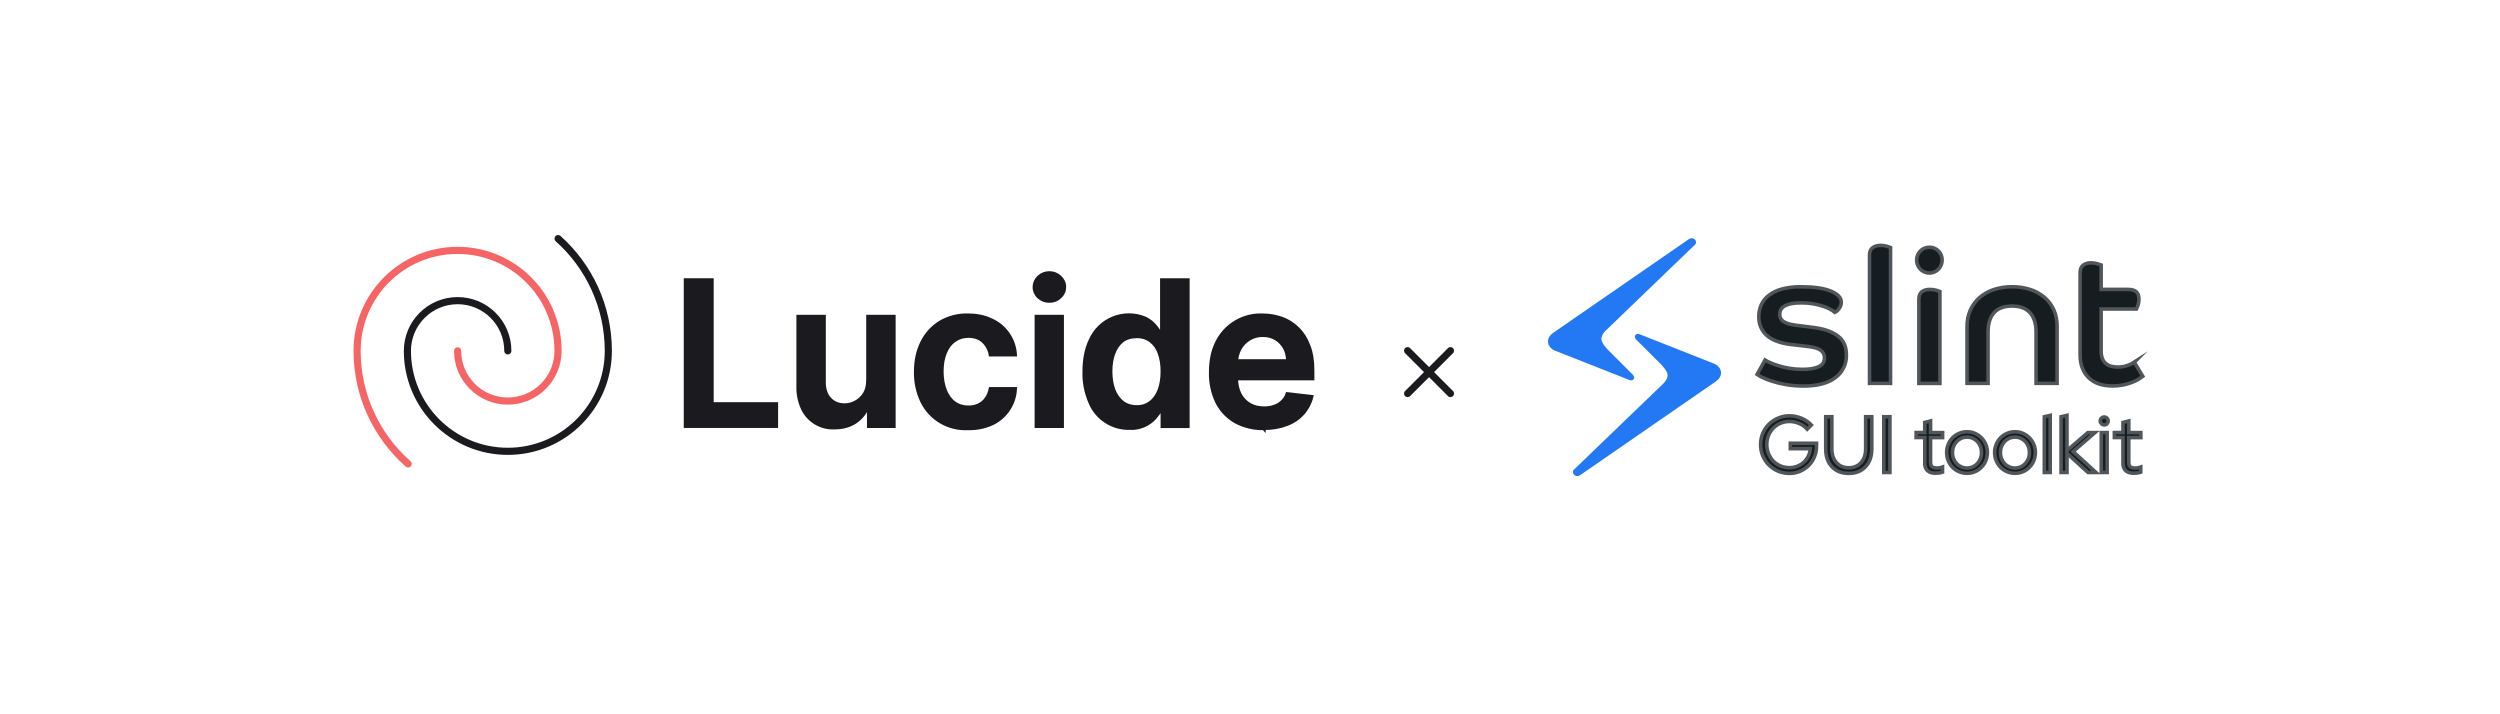 <svg width="700" height="200" xmlns="http://www.w3.org/2000/svg">
    <defs/>
    <g>
        <path fill="#1b1b1f" stroke="#1b1b1f" stroke-miterlimit="10" d="M 353.87 119.94 C 351.09 120.01 348.33 119.34 345.89 118.01 C 343.68 116.74 341.9 114.84 340.76 112.56 C 339.52 109.95 338.92 107.08 339 104.19 C 339 101.03 339.56 98.25 340.76 95.86 C 343.13 91.04 348.12 88.06 353.49 88.27 C 355.39 88.27 357.18 88.59 358.87 89.18 C 360.56 89.78 362.03 90.73 363.34 91.99 C 364.64 93.26 365.66 94.84 366.4 96.81 C 367.17 98.74 367.53 101.06 367.53 103.77 L 367.53 105.99 L 342.39 105.99 L 342.39 101.07 L 360.6 101.07 C 360.6 99.66 360.28 98.47 359.72 97.38 C 359.12 96.33 358.31 95.45 357.26 94.81 C 356.21 94.18 355.01 93.86 353.6 93.86 C 352.24 93.83 350.89 94.2 349.73 94.91 C 348.6 95.61 347.73 96.56 347.09 97.72 C 346.49 98.88 346.18 100.15 346.14 101.52 L 346.14 105.74 C 346.14 107.57 346.49 109.08 347.12 110.35 C 347.79 111.62 348.7 112.6 349.86 113.27 C 351.02 113.97 352.39 114.29 353.97 114.29 C 355.02 114.29 355.97 114.15 356.82 113.83 C 357.7 113.55 358.44 113.09 359.04 112.49 C 359.67 111.93 360.17 111.19 360.45 110.31 L 367.24 111.08 C 366.83 112.82 365.98 114.43 364.78 115.76 C 363.62 117.06 362.11 118.12 360.21 118.82 C 358.38 119.52 356.27 119.91 353.88 119.91 L 353.88 119.95 Z"/>
        <path fill="#1b1b1f" stroke="#1b1b1f" stroke-miterlimit="10" d="M 316.25 119.87 C 311.43 119.97 307.05 117.09 305.24 112.63 C 304.07 109.93 303.5 107 303.59 104.05 C 303.59 100.64 304.15 97.76 305.28 95.4 C 307.81 89.43 314.7 86.63 320.67 89.16 C 320.69 89.16 320.7 89.17 320.72 89.18 C 321.88 89.78 322.79 90.52 323.46 91.36 C 324.16 92.2 324.66 92.98 325.04 93.75 L 325.32 93.75 L 325.32 78.42 L 332.6 78.42 L 332.6 119.35 L 325.46 119.35 L 325.46 114.5 L 325.04 114.5 C 324.69 115.27 324.13 116.05 323.42 116.89 C 321.61 118.93 318.97 120.03 316.25 119.88 Z M 318.25 113.96 C 319.8 113.96 321.06 113.54 322.19 112.69 C 323.24 111.88 324.09 110.69 324.65 109.17 C 325.18 107.73 325.46 106.01 325.46 104 C 325.46 101.99 325.18 100.27 324.62 98.8 C 324.16 97.45 323.31 96.27 322.19 95.39 C 321.05 94.56 319.66 94.14 318.25 94.19 C 316.63 94.19 315.3 94.61 314.21 95.42 C 313.16 96.26 312.35 97.42 311.78 98.94 C 311.25 100.38 310.97 102.1 310.97 104 C 310.97 105.9 311.25 107.62 311.78 109.13 C 312.34 110.61 313.19 111.8 314.24 112.65 C 315.33 113.49 316.7 113.95 318.25 113.95 Z"/>
        <path fill="#1b1b1f" stroke="#1b1b1f" stroke-miterlimit="10" d="M 290.19 119.34 L 290.19 88.64 L 297.4 88.64 L 297.4 119.34 L 290.19 119.34 Z M 293.81 84.28 C 292.68 84.28 291.7 83.93 290.86 83.15 C 290.07 82.45 289.62 81.43 289.63 80.37 C 289.63 79.28 290.05 78.37 290.86 77.59 C 291.7 76.82 292.69 76.43 293.81 76.43 C 294.93 76.43 295.95 76.82 296.76 77.59 C 297.6 78.36 298.03 79.28 298.03 80.37 C 298.03 81.46 297.61 82.37 296.76 83.15 C 295.95 83.92 295 84.28 293.81 84.28 Z"/>
        <path fill="#1b1b1f" stroke="#1b1b1f" stroke-miterlimit="10" d="M 271.1 119.94 C 265.65 120.27 260.53 117.27 258.16 112.35 C 256.95 109.78 256.35 106.96 256.4 104.12 C 256.4 100.99 257 98.25 258.19 95.86 C 259.39 93.47 261.07 91.64 263.25 90.27 C 265.61 88.88 268.32 88.19 271.06 88.27 C 273.52 88.27 275.74 88.73 277.67 89.68 C 281.48 91.42 284.01 95.13 284.25 99.31 L 277.32 99.31 C 277.09 97.89 276.4 96.58 275.35 95.58 C 274.3 94.6 272.89 94.1 271.13 94.1 C 269.69 94.1 268.39 94.49 267.26 95.3 C 266.13 96.07 265.26 97.2 264.66 98.68 C 264.03 100.19 263.71 101.95 263.71 104.02 C 263.71 106.09 264.06 107.89 264.66 109.4 C 265.26 110.88 266.1 112.04 267.23 112.85 C 268.36 113.66 269.66 114.05 271.17 114.05 C 272.22 114.05 273.17 113.87 274.02 113.45 C 274.86 113.06 275.6 112.47 276.13 111.69 C 276.73 110.92 277.11 109.97 277.33 108.88 L 284.26 108.88 C 284.06 113.05 281.59 116.78 277.83 118.58 C 275.74 119.54 273.45 120.01 271.15 119.95 L 271.11 119.95 Z"/>
        <path fill="#1b1b1f" stroke="#1b1b1f" stroke-miterlimit="10" d="M 243.04 106.43 L 243.04 88.64 L 250.28 88.64 L 250.28 119.34 L 243.25 119.34 L 243.25 113.89 L 242.93 113.89 C 242.23 115.61 241.1 117.02 239.52 118.11 C 237.94 119.16 236 119.73 233.72 119.73 C 229.95 119.94 226.42 117.86 224.79 114.46 C 223.88 112.5 223.43 110.36 223.49 108.2 L 223.49 88.65 L 230.73 88.65 L 230.73 107.07 C 230.73 109 231.26 110.59 232.31 111.71 C 233.36 112.87 234.77 113.43 236.53 113.43 C 238.77 113.4 240.85 112.23 242.05 110.34 C 242.72 109.29 243.03 107.98 243.03 106.44 Z"/>
        <path fill="#1b1b1f" stroke="#1b1b1f" stroke-miterlimit="10" d="M 191.95 119.34 L 191.95 78.41 L 199.33 78.41 L 199.33 113.11 L 217.37 113.11 L 217.37 119.33 L 191.95 119.33 Z"/>
        <path fill="none" stroke="#1b1b1f" stroke-width="2" stroke-linecap="round" stroke-linejoin="round" d="M 142.19 98.24 C 142.19 90.47 135.89 84.18 128.13 84.18 C 120.37 84.18 114.07 90.48 114.07 98.24 C 114.07 113.78 126.66 126.37 142.2 126.37 C 157.74 126.37 170.33 113.78 170.33 98.24 C 170.33 85.76 164.88 74.51 156.27 66.81"/>
        <path fill="none" stroke="#f56565" stroke-width="2" stroke-linecap="round" stroke-linejoin="round" d="M 128.13 98.24 C 128.13 106.01 134.43 112.3 142.19 112.3 C 149.95 112.3 156.25 106 156.25 98.24 C 156.25 82.7 143.66 70.11 128.12 70.11 C 112.58 70.11 99.99 82.7 99.99 98.24 C 99.99 110.83 105.51 122.15 114.27 129.89"/>
    </g>
    <g>
        <path fill="#151d21" stroke="#505659" stroke-miterlimit="10" d="M 514.64 94.1 C 513.05 92.89 510.83 92.1 507.98 91.72 L 502.71 91.04 C 501.3 90.86 500.21 90.54 499.46 90.07 C 499.1 89.86 498.81 89.56 498.61 89.2 C 498.41 88.84 498.31 88.42 498.33 88 C 498.33 85.87 500.33 84.8 504.32 84.8 C 506.59 84.77 508.85 85.15 510.98 85.93 C 511.64 86.16 512.27 86.46 512.86 86.82 C 513.18 87.01 513.48 87.23 513.76 87.48 C 513.93 87.4 514.09 87.3 514.23 87.18 C 514.45 87.01 514.65 86.81 514.82 86.58 C 515.02 86.32 515.19 86.04 515.34 85.74 C 515.5 85.4 515.58 85.02 515.57 84.64 C 515.57 83.35 514.58 82.3 512.6 81.49 C 510.62 80.69 507.84 80.29 504.26 80.3 C 502.42 80.26 500.59 80.48 498.81 80.96 C 497.49 81.31 496.25 81.92 495.17 82.77 C 494.29 83.47 493.58 84.38 493.11 85.42 C 492.68 86.42 492.46 87.5 492.46 88.59 C 492.43 89.74 492.67 90.88 493.16 91.92 C 493.62 92.84 494.28 93.64 495.09 94.25 C 495.99 94.91 496.99 95.42 498.06 95.74 C 499.3 96.12 500.57 96.38 501.86 96.5 L 505.89 96.97 C 507.75 97.17 509.04 97.53 509.76 98.04 C 510.11 98.29 510.4 98.62 510.59 99.01 C 510.78 99.4 510.87 99.83 510.84 100.27 C 510.84 101.42 510.27 102.24 509.14 102.71 C 508 103.18 506.54 103.42 504.74 103.42 C 503.46 103.42 502.18 103.32 500.92 103.11 C 499.86 102.93 498.82 102.67 497.8 102.35 C 497.02 102.1 496.25 101.81 495.5 101.48 C 495.05 101.29 494.62 101.07 494.21 100.8 L 491.99 104.83 C 492.41 105.14 492.86 105.4 493.33 105.62 C 494.21 106.04 495.11 106.4 496.04 106.7 C 497.33 107.11 498.65 107.43 499.99 107.67 C 501.66 107.96 503.36 108.1 505.05 108.09 C 508.9 108.09 511.86 107.3 513.91 105.73 C 514.89 105.02 515.68 104.07 516.22 102.97 C 516.76 101.87 517.02 100.66 516.99 99.44 C 517.01 97.1 516.23 95.32 514.64 94.11 Z"/>
        <path fill="#151d21" stroke="#505659" stroke-miterlimit="10" d="M 526.62 68.71 C 525.62 68.71 524.86 68.94 524.29 69.39 C 523.73 69.84 523.46 70.54 523.46 71.48 L 523.46 107.34 L 529.35 107.34 L 529.35 69.29 C 529.18 69.22 528.83 69.11 528.32 68.95 C 527.77 68.79 527.19 68.71 526.62 68.71 Z"/>
        <path fill="#151d21" stroke="#505659" stroke-miterlimit="10" d="M 540.22 69.23 C 539.75 69.23 539.29 69.31 538.85 69.49 C 538.41 69.67 538.02 69.94 537.69 70.27 C 537.36 70.61 537.1 71.01 536.92 71.45 C 536.74 71.89 536.65 72.36 536.66 72.84 C 536.66 73.43 536.81 74.02 537.09 74.54 C 537.37 75.06 537.77 75.51 538.26 75.84 C 538.75 76.17 539.31 76.37 539.89 76.43 C 540.47 76.49 541.06 76.4 541.6 76.17 C 542.14 75.94 542.62 75.58 542.99 75.12 C 543.36 74.66 543.61 74.12 543.73 73.53 C 543.84 72.95 543.82 72.35 543.65 71.78 C 543.48 71.21 543.18 70.69 542.77 70.27 C 542.44 69.93 542.05 69.66 541.61 69.48 C 541.18 69.3 540.71 69.21 540.24 69.22 Z"/>
        <path fill="#151d21" stroke="#505659" stroke-miterlimit="10" d="M 540.42 81.03 C 539.42 81.03 538.66 81.25 538.1 81.69 C 537.54 82.12 537.28 82.82 537.28 83.81 L 537.28 107.35 L 543.17 107.35 L 543.17 81.61 C 543 81.54 542.65 81.43 542.14 81.27 C 541.58 81.11 541.01 81.03 540.43 81.04 Z"/>
        <path fill="#151d21" stroke="#505659" stroke-miterlimit="10" d="M 572.44 83.25 C 571.26 82.26 569.9 81.51 568.44 81.05 C 566.8 80.53 565.09 80.27 563.38 80.29 C 561.67 80.27 559.97 80.53 558.34 81.05 C 556.88 81.51 555.53 82.26 554.36 83.25 C 553.24 84.21 552.33 85.41 551.72 86.76 C 551.07 88.23 550.74 89.84 550.77 91.46 L 550.77 107.34 L 556.66 107.34 L 556.66 92.98 C 556.66 90.6 557.22 88.79 558.34 87.55 C 559.46 86.32 561.14 85.7 563.38 85.69 C 565.58 85.69 567.25 86.31 568.39 87.55 C 569.53 88.79 570.1 90.6 570.1 92.98 L 570.1 107.34 L 575.99 107.34 L 575.99 91.46 C 576.02 89.85 575.71 88.24 575.07 86.76 C 574.47 85.41 573.57 84.21 572.45 83.25 Z"/>
        <path fill="#151d21" stroke="#505659" stroke-miterlimit="10" d="M 597.62 101.41 C 597.04 101.79 596.42 102.09 595.76 102.3 C 594.87 102.62 593.92 102.78 592.97 102.77 C 592.37 102.77 591.77 102.7 591.19 102.56 C 590.64 102.43 590.13 102.18 589.69 101.83 C 589.24 101.46 588.9 100.98 588.68 100.44 C 588.42 99.73 588.29 98.97 588.32 98.21 L 588.32 86.52 L 598.24 86.52 C 598.4 86.17 598.54 85.81 598.65 85.45 C 598.83 84.92 598.91 84.36 598.91 83.8 C 598.91 82.91 598.68 82.2 598.21 81.73 C 597.74 81.26 596.94 81.03 595.81 81.03 L 588.32 81.03 L 588.32 74.18 C 588.15 74.11 587.79 74 587.26 73.84 C 586.7 73.68 586.12 73.6 585.53 73.6 C 584.72 73.55 583.92 73.78 583.26 74.26 C 582.7 74.68 582.43 75.37 582.43 76.37 L 582.43 99.43 C 582.43 102.01 583.2 104.1 584.75 105.69 C 586.3 107.28 588.59 108.07 591.62 108.07 C 592.61 108.07 593.59 107.97 594.56 107.77 C 595.39 107.6 596.2 107.36 596.99 107.06 C 597.63 106.82 598.24 106.52 598.82 106.17 C 599.32 105.85 599.71 105.59 599.99 105.38 L 597.61 101.42 Z"/>
        <path fill="#2379f4" stroke="none" d="M 442.4 133.07 L 480.18 106.98 C 480.18 106.98 481.89 106 481.89 104.46 C 481.89 102.41 479.73 101.74 479.73 101.74 L 458.95 93.54 C 458.21 93.25 457.19 94.06 458.14 95.09 L 465.02 101.95 C 465.02 101.95 466.93 103.82 466.93 105.05 C 466.93 106.28 465.76 107.37 465.76 107.37 L 440.72 131.48 C 439.83 132.34 441.03 133.89 442.4 133.06 Z"/>
        <path fill="#2379f4" stroke="none" d="M 472.92 66.93 L 435.14 93.02 C 435.14 93.02 433.43 94 433.43 95.54 C 433.43 97.59 435.59 98.26 435.59 98.26 L 456.37 106.46 C 457.11 106.75 458.14 105.93 457.18 104.91 L 450.3 98.03 C 450.3 98.03 448.39 96.16 448.39 94.93 C 448.39 93.7 449.56 92.61 449.56 92.61 L 474.58 68.52 C 475.49 67.66 474.29 66.11 472.91 66.95 Z"/>
        <path fill="#151d21" stroke="#505659" stroke-miterlimit="10" d="M 508.63 124.83 C 508.63 125.92 508.44 126.94 508.05 127.89 C 507.66 128.83 507.13 129.64 506.44 130.32 C 505.76 131 504.95 131.55 504.03 131.95 C 503.11 132.35 502.11 132.55 501.04 132.55 C 499.97 132.55 498.87 132.34 497.87 131.93 C 496.89 131.5 496.03 130.93 495.3 130.21 C 494.59 129.48 494.01 128.63 493.58 127.64 C 493.16 126.66 492.96 125.61 492.96 124.49 C 492.96 123.37 493.17 122.33 493.58 121.34 C 494 120.36 494.56 119.51 495.28 118.8 C 496 118.09 496.86 117.5 497.85 117.08 C 498.85 116.65 499.9 116.43 501.02 116.43 C 502.23 116.43 503.36 116.66 504.43 117.12 C 505.5 117.57 506.42 118.19 507.18 118.99 L 506.02 120.17 C 505.42 119.49 504.68 118.96 503.79 118.59 C 502.9 118.2 501.97 118.01 501.02 118.01 C 500.13 118.01 499.29 118.18 498.52 118.52 C 497.75 118.85 497.08 119.3 496.51 119.88 C 495.96 120.45 495.52 121.13 495.19 121.93 C 494.86 122.72 494.7 123.57 494.7 124.47 C 494.7 125.37 494.86 126.23 495.19 127.04 C 495.52 127.83 495.96 128.51 496.51 129.09 C 497.08 129.66 497.74 130.11 498.52 130.45 C 499.29 130.78 500.13 130.94 501.02 130.94 C 501.81 130.94 502.55 130.81 503.23 130.54 C 503.93 130.27 504.53 129.91 505.04 129.45 C 505.56 128.97 505.98 128.41 506.31 127.75 C 506.64 127.1 506.83 126.39 506.89 125.63 L 501.29 125.63 L 501.29 124.11 L 508.63 124.11 L 508.63 124.8 Z M 524.1 125.7 C 524.1 127.78 523.51 129.45 522.34 130.7 C 521.18 131.93 519.62 132.55 517.65 132.55 C 515.68 132.55 514.1 131.93 512.94 130.7 C 511.78 129.47 511.2 127.8 511.2 125.7 L 511.2 116.68 L 512.92 116.68 L 512.92 125.7 C 512.92 127.29 513.35 128.57 514.21 129.54 C 515.07 130.49 516.22 130.97 517.65 130.97 C 519.08 130.97 520.22 130.49 521.09 129.54 C 521.95 128.57 522.38 127.29 522.38 125.7 L 522.38 116.68 L 524.1 116.68 L 524.1 125.7 Z M 527.45 132.3 L 527.45 116.68 L 529.17 116.68 L 529.17 132.3 L 527.45 132.3 Z M 538.93 129.8 L 538.93 122.52 L 536.52 122.52 L 536.52 121.11 L 538.93 121.11 L 538.93 118.28 L 540.56 117.86 L 540.56 121.12 L 543.93 121.12 L 543.93 122.53 L 540.56 122.53 L 540.56 129.38 C 540.56 129.98 540.69 130.41 540.96 130.67 C 541.23 130.92 541.67 131.05 542.28 131.05 C 542.59 131.05 542.87 131.03 543.11 130.98 C 543.36 130.94 543.63 130.86 543.91 130.76 L 543.91 132.21 C 543.63 132.31 543.31 132.39 542.95 132.43 C 542.61 132.47 542.27 132.5 541.95 132.5 C 540.98 132.5 540.24 132.27 539.72 131.81 C 539.2 131.35 538.94 130.68 538.94 129.8 Z M 545.06 126.7 C 545.06 125.9 545.21 125.14 545.51 124.42 C 545.81 123.71 546.21 123.09 546.71 122.57 C 547.23 122.05 547.84 121.64 548.54 121.34 C 549.24 121.04 549.98 120.89 550.77 120.89 C 551.56 120.89 552.3 121.04 552.98 121.34 C 553.68 121.64 554.28 122.05 554.79 122.57 C 555.31 123.09 555.72 123.71 556.02 124.42 C 556.32 125.13 556.47 125.89 556.47 126.7 C 556.47 127.51 556.32 128.28 556.02 129 C 555.72 129.72 555.31 130.33 554.79 130.85 C 554.28 131.37 553.68 131.78 552.98 132.08 C 552.3 132.38 551.56 132.53 550.77 132.53 C 549.98 132.53 549.24 132.38 548.54 132.08 C 547.84 131.78 547.23 131.37 546.71 130.85 C 546.2 130.33 545.8 129.71 545.51 129 C 545.21 128.29 545.06 127.52 545.06 126.7 Z M 550.77 131.05 C 551.34 131.05 551.86 130.94 552.35 130.72 C 552.86 130.5 553.29 130.19 553.64 129.81 C 554.01 129.41 554.3 128.95 554.51 128.43 C 554.72 127.89 554.82 127.32 554.82 126.71 C 554.82 126.1 554.72 125.53 554.51 125.01 C 554.3 124.47 554.01 124.01 553.64 123.63 C 553.28 123.24 552.85 122.94 552.35 122.72 C 551.86 122.5 551.33 122.39 550.77 122.39 C 550.21 122.39 549.67 122.5 549.16 122.72 C 548.67 122.94 548.24 123.25 547.87 123.63 C 547.51 124.02 547.22 124.48 547 125.01 C 546.79 125.53 546.69 126.1 546.69 126.71 C 546.69 127.32 546.79 127.89 547 128.43 C 547.21 128.95 547.49 129.41 547.85 129.81 C 548.22 130.2 548.66 130.5 549.17 130.72 C 549.68 130.94 550.21 131.05 550.78 131.05 Z M 558.49 126.7 C 558.49 125.9 558.64 125.14 558.94 124.42 C 559.24 123.71 559.64 123.09 560.15 122.57 C 560.67 122.05 561.28 121.64 561.98 121.34 C 562.68 121.04 563.42 120.89 564.21 120.89 C 565 120.89 565.74 121.04 566.42 121.34 C 567.12 121.64 567.72 122.05 568.23 122.57 C 568.75 123.09 569.16 123.71 569.46 124.42 C 569.76 125.13 569.91 125.89 569.91 126.7 C 569.91 127.51 569.76 128.28 569.46 129 C 569.16 129.71 568.75 130.33 568.23 130.85 C 567.72 131.37 567.12 131.78 566.42 132.08 C 565.74 132.38 565 132.53 564.21 132.53 C 563.42 132.53 562.68 132.38 561.98 132.08 C 561.28 131.78 560.67 131.37 560.15 130.85 C 559.64 130.33 559.24 129.71 558.94 129 C 558.64 128.29 558.49 127.52 558.49 126.7 Z M 564.2 131.05 C 564.77 131.05 565.29 130.94 565.78 130.72 C 566.29 130.5 566.72 130.19 567.07 129.81 C 567.44 129.41 567.73 128.95 567.94 128.43 C 568.15 127.89 568.25 127.32 568.25 126.71 C 568.25 126.1 568.15 125.53 567.94 125.01 C 567.73 124.47 567.44 124.01 567.07 123.63 C 566.71 123.24 566.28 122.94 565.78 122.72 C 565.29 122.5 564.76 122.39 564.2 122.39 C 563.64 122.39 563.1 122.5 562.59 122.72 C 562.1 122.94 561.67 123.25 561.3 123.63 C 560.94 124.02 560.65 124.48 560.43 125.01 C 560.22 125.53 560.12 126.1 560.12 126.71 C 560.12 127.32 560.22 127.89 560.43 128.43 C 560.64 128.95 560.92 129.41 561.28 129.81 C 561.65 130.2 562.09 130.5 562.6 130.72 C 563.11 130.94 563.64 131.05 564.21 131.05 Z M 574.06 116.3 L 574.06 132.3 L 572.41 132.3 L 572.41 116.68 L 574.06 116.3 Z M 577.1 132.3 L 577.1 116.68 L 578.75 116.3 L 578.75 126.16 L 584.6 121.12 L 586.61 121.12 L 580.47 126.43 L 586.9 132.3 L 584.65 132.3 L 578.76 126.94 L 578.76 132.3 L 577.11 132.3 Z M 589.18 118.98 C 588.88 118.98 588.62 118.87 588.4 118.65 C 588.18 118.43 588.06 118.17 588.06 117.87 C 588.06 117.56 588.17 117.3 588.4 117.09 C 588.62 116.87 588.88 116.76 589.18 116.76 C 589.48 116.76 589.75 116.87 589.96 117.09 C 590.18 117.3 590.29 117.56 590.29 117.87 C 590.29 118.18 590.18 118.43 589.96 118.65 C 589.75 118.87 589.49 118.98 589.18 118.98 Z M 590 121.12 L 590 132.3 L 588.35 132.3 L 588.35 121.12 L 590 121.12 Z M 594.43 129.8 L 594.43 122.52 L 592.02 122.52 L 592.02 121.11 L 594.43 121.11 L 594.43 118.28 L 596.06 117.86 L 596.06 121.12 L 599.43 121.12 L 599.43 122.53 L 596.06 122.53 L 596.06 129.38 C 596.06 129.98 596.19 130.41 596.46 130.67 C 596.73 130.92 597.17 131.05 597.78 131.05 C 598.09 131.05 598.37 131.03 598.61 130.98 C 598.86 130.94 599.13 130.86 599.41 130.76 L 599.41 132.21 C 599.13 132.31 598.81 132.39 598.45 132.43 C 598.11 132.47 597.77 132.5 597.45 132.5 C 596.48 132.5 595.74 132.27 595.22 131.81 C 594.7 131.35 594.44 130.68 594.44 129.8 Z"/>
    </g>
    <path fill="none" stroke="#1b1b1f" stroke-width="2" stroke-linecap="round" stroke-linejoin="round" d="M 406.13 98.19 L 394.13 110.19"/>
    <path fill="none" stroke="#1b1b1f" stroke-width="2" stroke-linecap="round" stroke-linejoin="round" d="M 394.13 98.19 L 406.13 110.19"/>
</svg>

